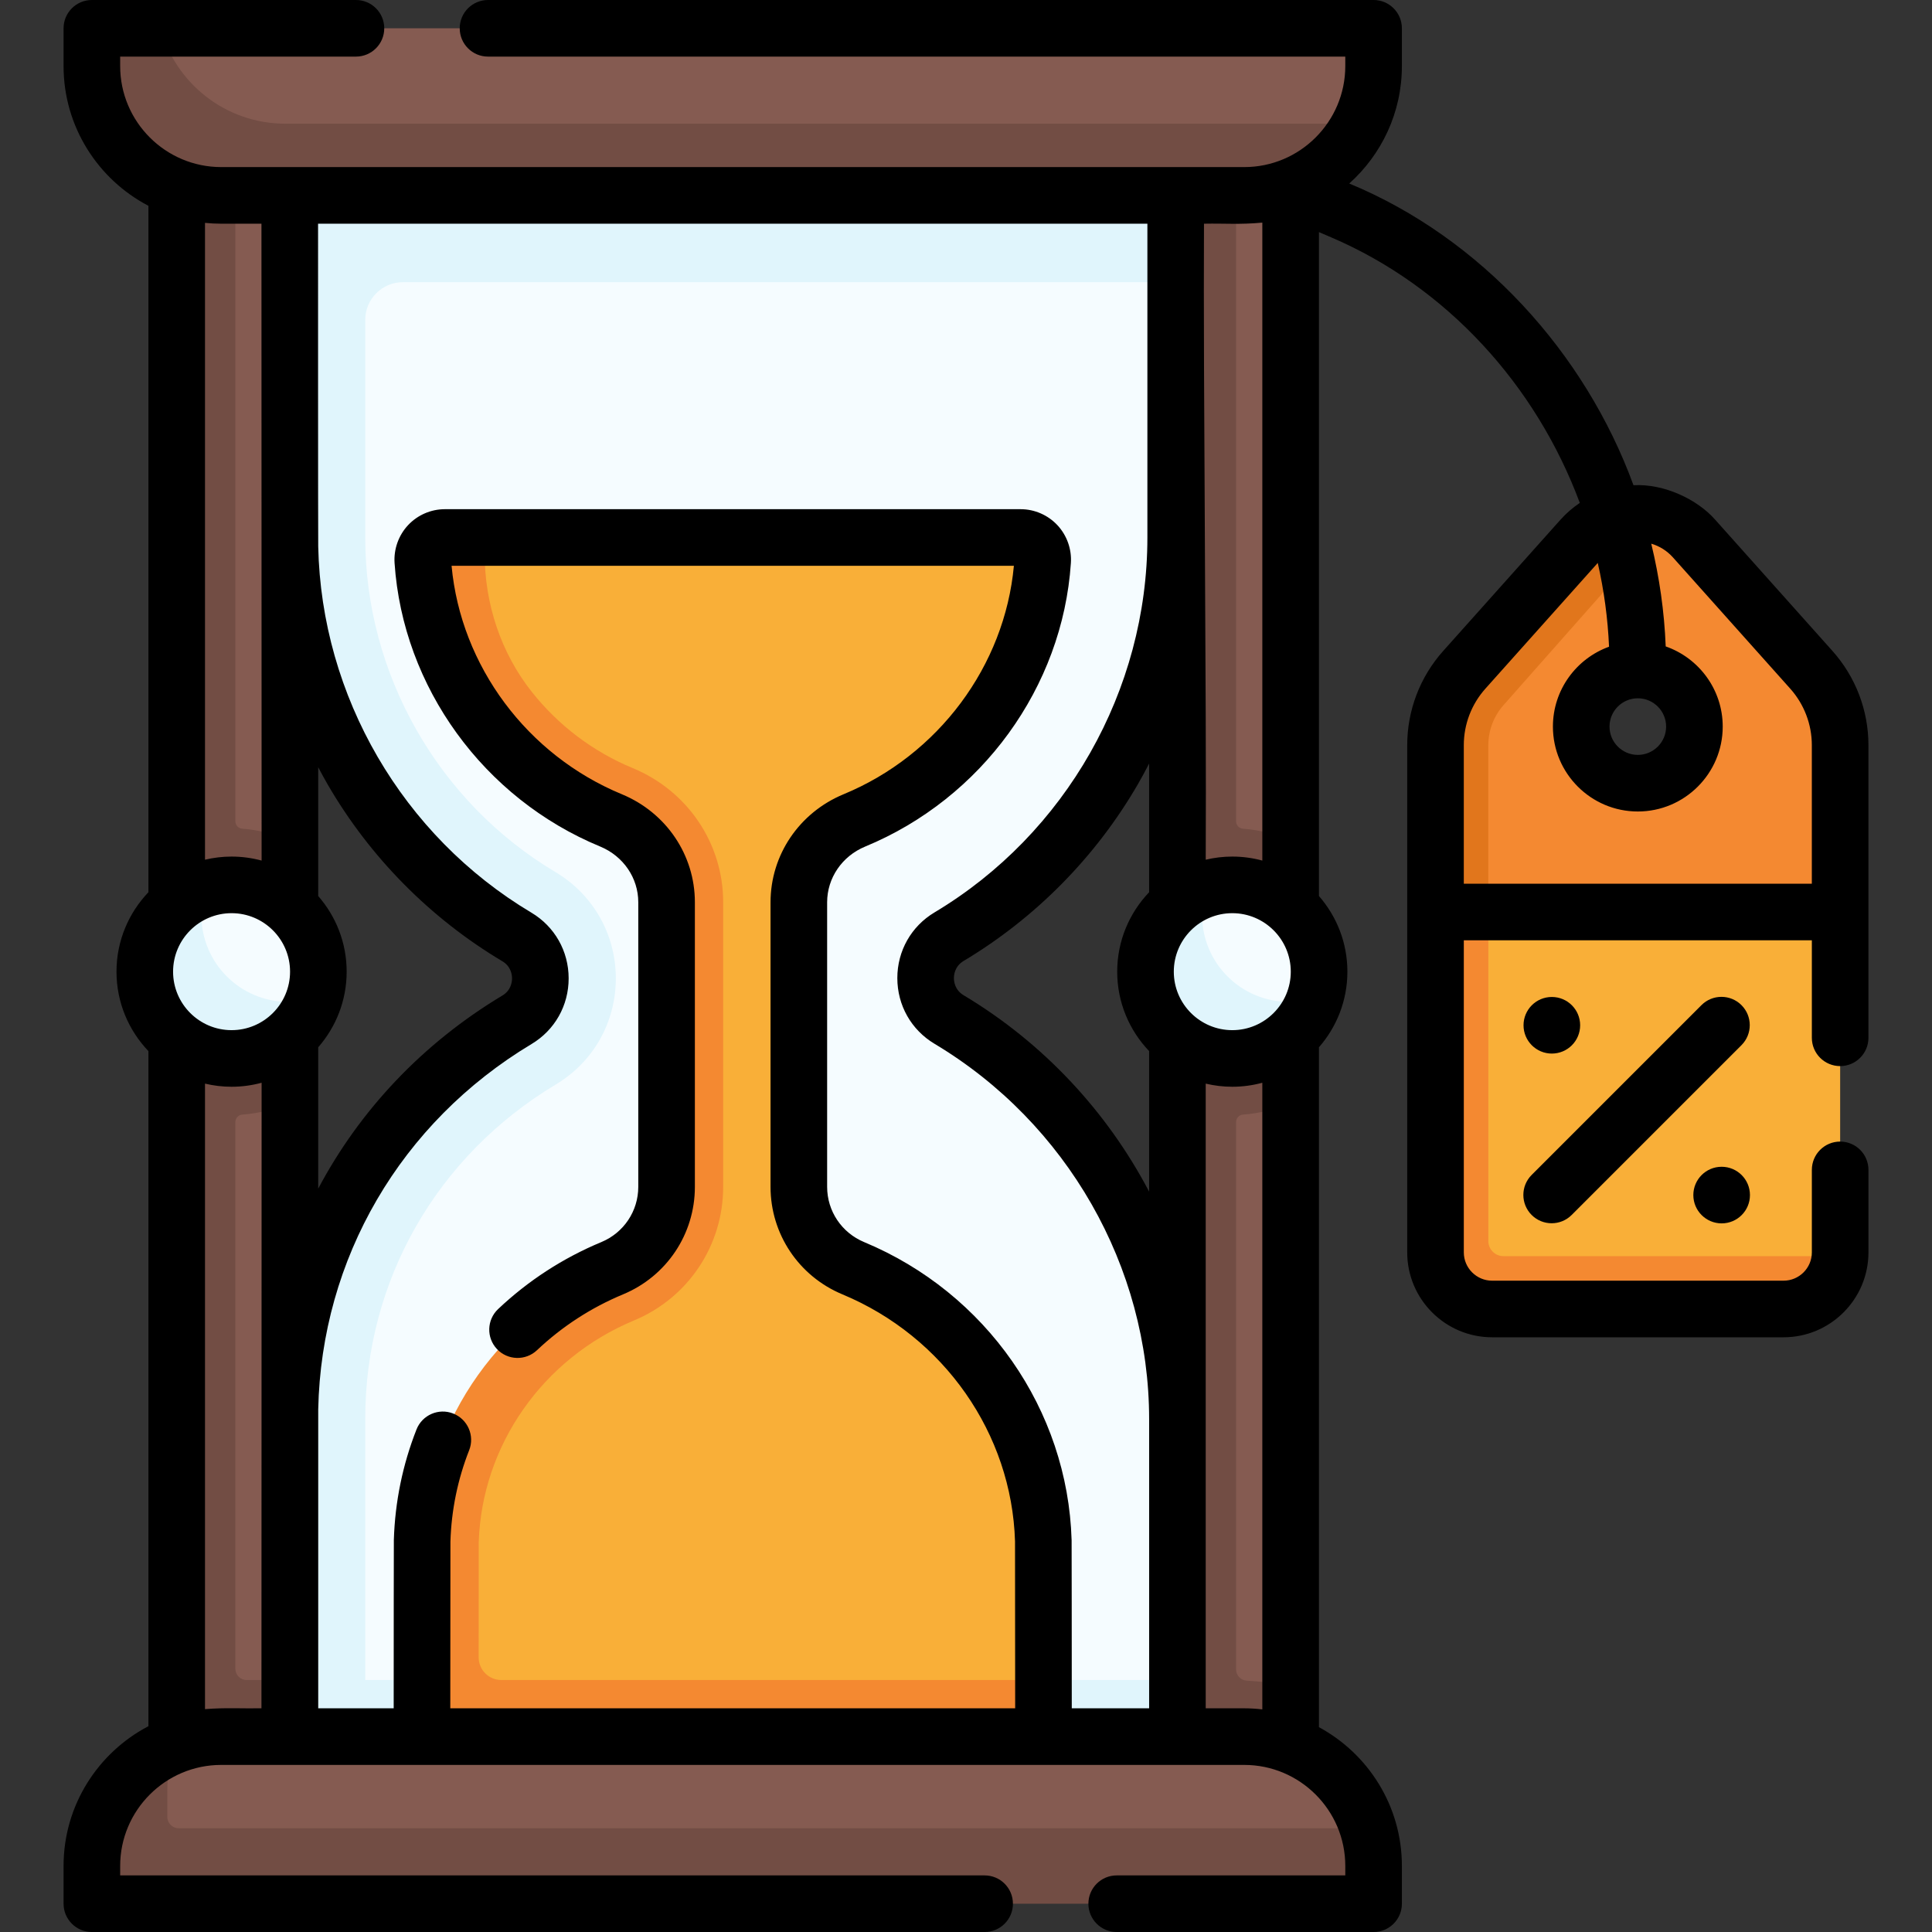 <?xml version="1.0" encoding="UTF-8"?>
<svg xmlns="http://www.w3.org/2000/svg" onmouseup="{ if(window.parent.document.onmouseup) window.parent.document.onmouseup(arguments[0]);}" width="512" viewBox="0 0 512 512" height="512" enable-background="new 0 0 512 512" id="Capa_1"><rect x="0" y="0" width="512" height="512" fill="#333333" stroke="none"/><g><g><path data-cppathid="10000" fill="#f5fcff" d="m251.507 248.232c35.977-21.511 60.065-60.839 60.065-105.792v-90.493h-.001v-.002h-234.784v90.497c0 45.004 24.145 84.379 60.199 105.867 8.262 4.929 8.285 16.978.035 21.931-36.113 21.663-60.234 60.701-60.234 105.728v90.497h234.784l.001-90.495c0-44.953-24.088-84.281-60.065-105.792-8.273-4.948-8.273-16.999 0-21.946z"/><path data-cppathid="10001" fill="#e0f5fc" d="m76.79 445.22h234.78v21.24h-234.78z"/><path data-cppathid="10002" fill="#f9af38" d="m487.66 241.69v90.2c0 .336-.011.67-.033 1-.515 7.823-11.704 11.046-19.648 11.046l-66.957-.086c-8.28 0-15-6.71-15-15l-2.151-87.844 52.637-10.432z"/><path data-cppathid="10003" fill="#f48931" d="m487.62 332.89c-.37 7.687-7.27 14.138-14.96 14h-77.24c-8.28 0-15-6.71-15-15v-90.2l6.367-4.477 7.633 4.477v87.2c0 2.2 1.8 4 4 4z"/><path data-cppathid="10004" fill="#f9af38" d="m486.98 336.35c.34-1.1.56-2.26.64-3.46-.07 1.2-.29 2.36-.64 3.46z"/><path data-cppathid="10005" fill="#f48931" d="m480.03 177.5-31.08-34.77c-1.987-2.225-4.348-3.894-6.895-5.006-7.642-3.337-15.347 2.431-21.31 9.106l-27.604 32.394c-4.91 5.5-7.63 12.62-7.63 19.99l-5.091 42.476h107.24v-44.2c0-7.37-2.72-14.49-7.63-19.99zm-45.99 30.05c-8.28 0-15-6.71-15-15 0-8.28 6.72-15 15-15s15 6.72 15 15c0 8.29-6.72 15-15 15z"/><path data-cppathid="10006" fill="#e1761c" d="m441.94 137.68-43.45 49.14c-2.62 2.95-4.07 6.73-4.07 10.67v44.2h-14v-44.2c0-7.37 2.72-14.49 7.63-19.99l31.08-34.77c5.93-6.64 15.19-8.33 22.81-5.05z"/><path data-cppathid="10007" fill="#e0f5fc" d="m323.07 74.78v-22.84h-226.28-20v90.5c0 45.01 24.14 84.38 60.2 105.87 8.26 4.93 8.28 16.98.03 21.93-36.11 21.66-60.23 60.7-60.23 105.73v90.49h20v-90.49c0-36.49 18.88-69.6 50.52-88.58 9.96-5.98 15.9-16.5 15.89-28.15-.02-11.64-5.99-22.15-15.97-28.11-31.12-18.54-50.44-52.53-50.44-88.69v-57.66c0-5.523 4.477-10 10-10z"/><g><path data-cppathid="10008" fill="#855b51" d="m326.572 500c-8.284 0-6.933-9.357-6.933-17.641l-.767-452.719c0-8.284-.585-14.64 7.699-14.64s15 6.716 15 15v455c.001 8.284-6.715 15-14.999 15z"/></g><g><path data-cppathid="10009" fill="#855b51" d="m61.369 500c8.284 0 15-6.716 15-15v-455c0-8.284-6.716-15-15-15s-4.454 33.716-4.454 42l-.766 415.38c0 8.284-3.064 27.62 5.22 27.62z"/></g><path data-cppathid="10010" fill="#f9af38" d="m276.49 408.341c-.975-32.76-21.68-60.309-50.371-72.249-8.72-3.629-14.418-12.12-14.418-21.562v-75.424c0-9.557 5.876-18.027 14.707-21.689 27.527-11.358 47.811-37.501 49.9-68.698.24-3.389-2.434-6.279-5.833-6.279-.003.002-152.588.002-152.588.002-3.403 0 .837 9.493 1.07 12.883 2.096 31.205 20.679 48.844 48.199 60.201 8.833 3.659 14.706 12.131 14.706 21.686l2.573 79.495c0 9.439-5.698 17.934-14.415 21.558-28.666 11.933-52.603 41.84-53.617 74.584-.035.897-4.577 53.615-4.577 53.615h153.683s11.018-9.739 11.013-21.245c-.005-16.387-.017-36.359-.032-36.878z"/><g fill="#724d44"><path data-cppathid="10011" d="m62.37 30c0-5.34 2.8-10.03 7-12.69-2.551-1.606-5.611-2.474-8.886-2.284-8.002.462-14.114 7.378-14.114 15.393v192.171 69.82 154.35 38.24c0 8.28 6.72 15 15 15 2.819-.009 5.616-.811 8-2.31-.005-.003-.01-.007-.015-.01 4.209-2.658 7.015-7.338 7.015-12.68v-39.78h-11c-1.657 0-3-1.343-3-3v-144.848c0-1.035.789-1.913 1.822-1.989 4.294-.315 8.399-1.339 12.178-2.974v-69.82c-3.779-1.635-7.884-2.659-12.178-2.974-1.032-.076-1.822-.954-1.822-1.989z"/><path data-cppathid="10012" d="m341.57 292.41v-69.82c-3.779-1.635-7.884-2.659-12.178-2.974-1.032-.076-1.822-.954-1.822-1.989v-187.627c0-5.34 2.8-10.03 7-12.69-2.53-1.599-5.575-2.466-8.847-2.287-8.014.44-14.153 7.351-14.153 15.377v192.19 69.82 152.81 39.78c0 8.28 6.72 15 15 15 2.819-.009 5.618-.807 8-2.31-.004-.003-.009-.006-.013-.009 4.21-2.657 7.013-7.338 7.013-12.681v-38.34c-2.524-.626-7.896-1.057-11.203-1.275-1.573-.104-2.797-1.408-2.797-2.984v-145.028c0-1.035.789-1.913 1.822-1.989 4.294-.315 8.399-1.339 12.178-2.974z"/></g><path data-cppathid="10013" fill="#f5fcff" d="m307.881 258.035c0 12.703 5.986 19.008 18.689 19.008 8.818 0 16.479-1.505 20.339-8.79 1.7-3.209 2.663-6.868 2.663-10.753 0-12.703-10.297-23-23-23-3.308 0-6.453.698-9.295 1.956-8.073 3.57-9.396 12.185-9.396 21.579z"/><path data-cppathid="10014" fill="#f5fcff" d="m84.369 257.5c0 3.535-.797 6.884-2.222 9.876-3.695 7.76-10.609 9.667-19.777 9.667-12.703 0-19.753-6.84-19.753-19.543 0-8.921.831-16.655 8.254-20.47 3.147-1.617 6.716-2.53 10.498-2.53 12.703 0 23 10.297 23 23z"/><path data-cppathid="10015" fill="#e0f5fc" d="m348.51 264.43c-2.94 9.31-11.65 16.07-21.94 16.07-12.7 0-23-10.3-23-23 0-10.28 6.75-18.99 16.06-21.93-.69 2.19-1.06 4.52-1.06 6.93 0 12.7 10.3 23 23 23 2.42 0 4.75-.37 6.94-1.07z"/><path data-cppathid="10016" fill="#e0f5fc" d="m83.31 264.43c-2.94 9.31-11.65 16.07-21.94 16.07-12.7 0-23-10.3-23-23 0-10.28 6.75-18.99 16.06-21.93-.69 2.19-1.06 4.52-1.06 6.93 0 12.7 10.3 23 23 23 2.42 0 4.75-.37 6.94-1.07z"/><path data-cppathid="10017" fill="#855b51" d="m323.07 46.149h-260.283c-18.933 0-29.277-5.578-29.277-24.511v-7c0-1.657 1.343-3 3-3l6.03-4.138h318.475c1.657 0 3 1.343 3 3v7c0 5.49-1.291 10.679-3.585 15.28-5.618 11.264-23.917 13.369-37.36 13.369z"/><path data-cppathid="10018" fill="#724d44" d="m360.43 32.78c-5.61 11.26-17.25 19-30.7 19h-271.11c-18.93 0-34.28-15.35-34.28-34.28v-7c0-1.66 1.35-3 3-3h15.2c3.95 14.57 17.26 25.28 33.08 25.28z"/><path data-cppathid="10019" fill="#f48931" d="m276.52 445.22h-143.669c-3.315 0-6.001-2.692-6-6.007.007-16.172.013-29.631.019-30.563.84-25.62 16.97-48.65 41.13-58.71 14.37-5.97 23.65-19.87 23.65-35.41v-75.43c0-15.56-9.4-29.51-23.96-35.54-10.648-4.396-19.783-11.43-26.694-20.13-8.271-10.411-12.556-23.436-12.556-36.733v-4.258c-6.61 0-10.55 0-10.55 0-3.41 0-6.07 2.89-5.84 6.28 2.1 31.21 22.38 57.34 49.9 68.7 8.83 3.66 14.7 12.13 14.7 21.68v75.43c0 9.44-5.7 17.94-14.41 21.56-28.67 11.93-49.35 39.46-50.37 72.2-.023.702-.04 57.361-.04 58.006v.164h164.7c0 .001 0-9.739-.01-21.239z"/><path data-cppathid="10020" fill="#855b51" d="m356.638 502.255-316.768-2.255c-1.657 0-3-1.343-3-3v-7c0-13.647-4.553-20.931 6.99-26.448 4.471-2.137 9.478-3.334 14.764-3.334h271.109c15.455 0 28.521 10.227 32.8 24.283.963 3.163-2.555 6.68-2.555 10.158l-.34 4.596c0 1.657-1.343 3-3 3z"/><path data-cppathid="10021" fill="#724d44" d="m364.02 494.5v7c0 1.66-1.35 3-3 3h-333.68c-1.65 0-3-1.34-3-3v-7c0-14.68 9.23-27.2 22.19-32.09-1.41 3.76-2.19 7.84-2.19 12.09v7c0 1.66 1.35 3 3 3h315.2c.96 3.16 1.48 6.52 1.48 10z"/></g><g><path data-cppathid="10022" d="m487.656 282.527c4.143 0 7.5-3.358 7.5-7.5v-77.534c0-9.231-3.387-18.105-9.537-24.987l-31.073-34.773c-4.71-5.372-13.522-9.59-21.657-9.145-12.814-35.053-40.344-65.485-75.328-79.957 8.556-7.656 13.953-18.773 13.953-31.131v-10c0-4.142-3.357-7.5-7.5-7.5h-234.684c-4.143 0-7.5 3.358-7.5 7.5s3.357 7.5 7.5 7.5h227.185v2.5c0 14.767-12.014 26.781-26.781 26.781h-271.109c-14.768 0-26.781-12.014-26.781-26.781v-2.5h62.486c4.143 0 7.5-3.358 7.5-7.5s-3.357-7.5-7.5-7.5h-69.986c-4.143 0-7.5 3.358-7.5 7.5v10c0 16.08 9.137 30.058 22.486 37.041v181.909c-5.235 5.479-8.461 12.893-8.461 21.051s3.226 15.572 8.461 21.051v178.909c-13.349 6.982-22.486 20.961-22.486 37.041v10c0 4.142 3.357 7.5 7.5 7.5h236.591c4.143 0 7.5-3.358 7.5-7.5s-3.357-7.5-7.5-7.5h-229.091v-2.5c0-14.767 12.014-26.781 26.781-26.781h18.146 252.963c14.768 0 26.781 12.014 26.781 26.781v2.5h-60.58c-4.143 0-7.5 3.358-7.5 7.5s3.357 7.5 7.5 7.5h68.08c4.143 0 7.5-3.358 7.5-7.5v-10c0-15.88-8.906-29.716-21.984-36.783v-180.174c4.69-5.365 7.541-12.376 7.541-20.045s-2.851-14.68-7.541-20.045v-175.945l3.261 1.396c30.63 13.113 54.274 39.188 65.87 70.366-1.87 1.261-3.598 2.751-5.126 4.462l-31.074 34.773c-6.15 6.882-9.537 15.756-9.537 24.987v134.4c0 12.407 10.094 22.5 22.5 22.5h77.233c12.406 0 22.5-10.093 22.5-22.5v-21.866c0-4.142-3.357-7.5-7.5-7.5s-7.5 3.358-7.5 7.5v21.866c0 4.136-3.364 7.5-7.5 7.5h-77.233c-4.136 0-7.5-3.364-7.5-7.5v-82.702h92.233v25.836c-.002 4.141 3.356 7.499 7.498 7.499zm-153.126-223.53v169.063c-2.539-.687-5.206-1.06-7.959-1.06-2.424 0-4.779.293-7.041.829.244-42.775-.687-125.9-.46-168.548 5.87-.106 9.345.274 15.46-.284zm-50.543 349.119c-1.032-34.489-22.615-65.479-54.984-78.95-5.955-2.479-9.803-8.224-9.803-14.636v-75.42c0-6.429 3.957-12.223 10.071-14.757 30.918-12.763 52.319-42.253 54.521-75.105.261-3.688-1.036-7.356-3.558-10.061-2.515-2.699-6.07-4.247-9.754-4.247h-152.59c-3.683 0-7.235 1.542-9.747 4.23-2.522 2.699-3.825 6.364-3.576 10.053 2.213 32.881 23.614 62.372 54.512 75.125 6.119 2.536 10.072 8.327 10.072 14.752v75.43c0 6.418-3.842 12.163-9.792 14.636-10.158 4.228-19.361 10.199-27.353 17.75-3.011 2.845-3.145 7.591-.3 10.602 2.844 3.012 7.591 3.144 10.603.3 6.664-6.297 14.34-11.278 22.811-14.803 11.561-4.805 19.031-15.987 19.031-28.486v-75.429c0-12.512-7.587-23.742-19.339-28.613-25.129-10.373-42.689-34.011-45.141-60.547h149.02c-2.441 26.531-20.003 50.17-45.152 60.552-11.747 4.869-19.338 16.103-19.338 28.618v75.42c0 12.489 7.473 23.67 19.038 28.484 26.939 11.211 44.899 36.941 45.753 65.461.015 1.159.033 26.866.038 44.244h-149.699c.004-16.883.021-43.068.035-44.195.26-8.346 1.931-16.487 4.966-24.199 1.517-3.854-.379-8.209-4.233-9.726-3.853-1.517-8.209.378-9.726 4.232-3.667 9.32-5.686 19.153-6 29.245-.023.823-.037 29.589-.042 44.643h-20.001v-79.229c.837-39.938 21.832-75.995 56.548-96.819 6.156-3.693 9.826-10.201 9.818-17.409-.009-7.21-3.695-13.711-9.866-17.395-34.185-20.372-55.663-57.383-56.5-97.025-.052-1.706-.042-82.128-.04-85.561h219.78v83.159c0 40.476-21.615 78.546-56.409 99.353-6.175 3.691-9.861 10.201-9.861 17.413 0 7.211 3.687 13.721 9.86 17.412 35.079 20.977 56.87 59.099 56.87 99.49v76.612h-20.501c-.005-15.421-.02-43.809-.042-44.604zm-238.118-150.616c0-8.547 6.953-15.5 15.5-15.5s15.5 6.953 15.5 15.5-6.953 15.5-15.5 15.5-15.5-6.953-15.5-15.5zm38.461 20.042c4.689-5.365 7.539-12.375 7.539-20.042s-2.85-14.678-7.539-20.042v-34.132c.822 1.56 1.665 3.109 2.552 4.636 11.164 19.226 27.163 35.406 46.265 46.789 2.298 1.372 2.549 3.625 2.55 4.53.001.904-.244 3.154-2.535 4.528-21.184 12.708-37.844 30.449-48.831 51.198v-37.465zm171.028-13.8c-2.309-1.38-2.559-3.633-2.559-4.537 0-.905.25-3.158 2.56-4.538 19.06-11.398 35.021-27.574 46.158-46.78 1.055-1.82 2.049-3.672 3.013-5.538v34.102c-5.234 5.478-8.459 12.892-8.459 21.049s3.225 15.57 8.459 21.049v37.244c-11.124-21.181-28-39.39-49.172-52.051zm55.713-6.242c0-8.547 6.953-15.5 15.5-15.5s15.5 6.953 15.5 15.5-6.953 15.5-15.5 15.5-15.5-6.953-15.5-15.5zm-252.446-198.219h10.665c-.021 42.721.06 126.147.04 168.78-2.54-.688-5.207-1.061-7.961-1.061-2.423 0-4.778.292-7.039.829v-168.768c1.412.145 2.845.22 4.295.22zm-4.295 393.658v-165.768c2.261.536 4.616.829 7.039.829 2.754 0 5.421-.373 7.961-1.061.023 41.959-.058 124.109-.04 165.78-5.35.086-9.521-.22-14.96.22zm275.403-.22h-10.203v-165.548c2.262.537 4.617.829 7.041.829 2.753 0 5.42-.373 7.959-1.06v166.063c-1.575-.181-3.174-.284-4.797-.284zm104.307-267.666c4.136 0 7.5 3.364 7.5 7.5s-3.364 7.5-7.5 7.5-7.5-3.364-7.5-7.5 3.364-7.5 7.5-7.5zm-46.117 49.138v-36.698c0-5.539 2.032-10.863 5.723-14.992l29.777-33.322c1.652 7.243 2.665 14.674 2.992 22.206-8.664 3.131-14.875 11.436-14.875 21.167 0 12.407 10.094 22.5 22.5 22.5s22.5-10.093 22.5-22.5c0-9.818-6.323-18.181-15.109-21.247-.365-9.254-1.682-18.368-3.831-27.229 2.196.645 4.177 1.88 5.76 3.651l31.073 34.773c3.69 4.129 5.723 9.454 5.723 14.992v36.698h-92.233z"/><path data-cppathid="10023" d="m405.9 321.979c1.465 1.464 3.385 2.197 5.304 2.197s3.839-.732 5.304-2.197l45-45c2.929-2.929 2.929-7.678 0-10.606-2.93-2.929-7.678-2.929-10.607 0l-45 45c-2.929 2.928-2.929 7.677-.001 10.606z"/><path data-cppathid="10024" d="m411.256 279.208c4.143 0 7.5-3.358 7.5-7.5s-3.357-7.5-7.5-7.5h-.01c-4.142 0-7.495 3.358-7.495 7.5s3.363 7.5 7.505 7.5z"/><path data-cppathid="10025" d="m456.256 324.208c4.143 0 7.5-3.358 7.5-7.5s-3.357-7.5-7.5-7.5h-.01c-4.142 0-7.495 3.358-7.495 7.5s3.363 7.5 7.505 7.5z"/></g></g></svg>